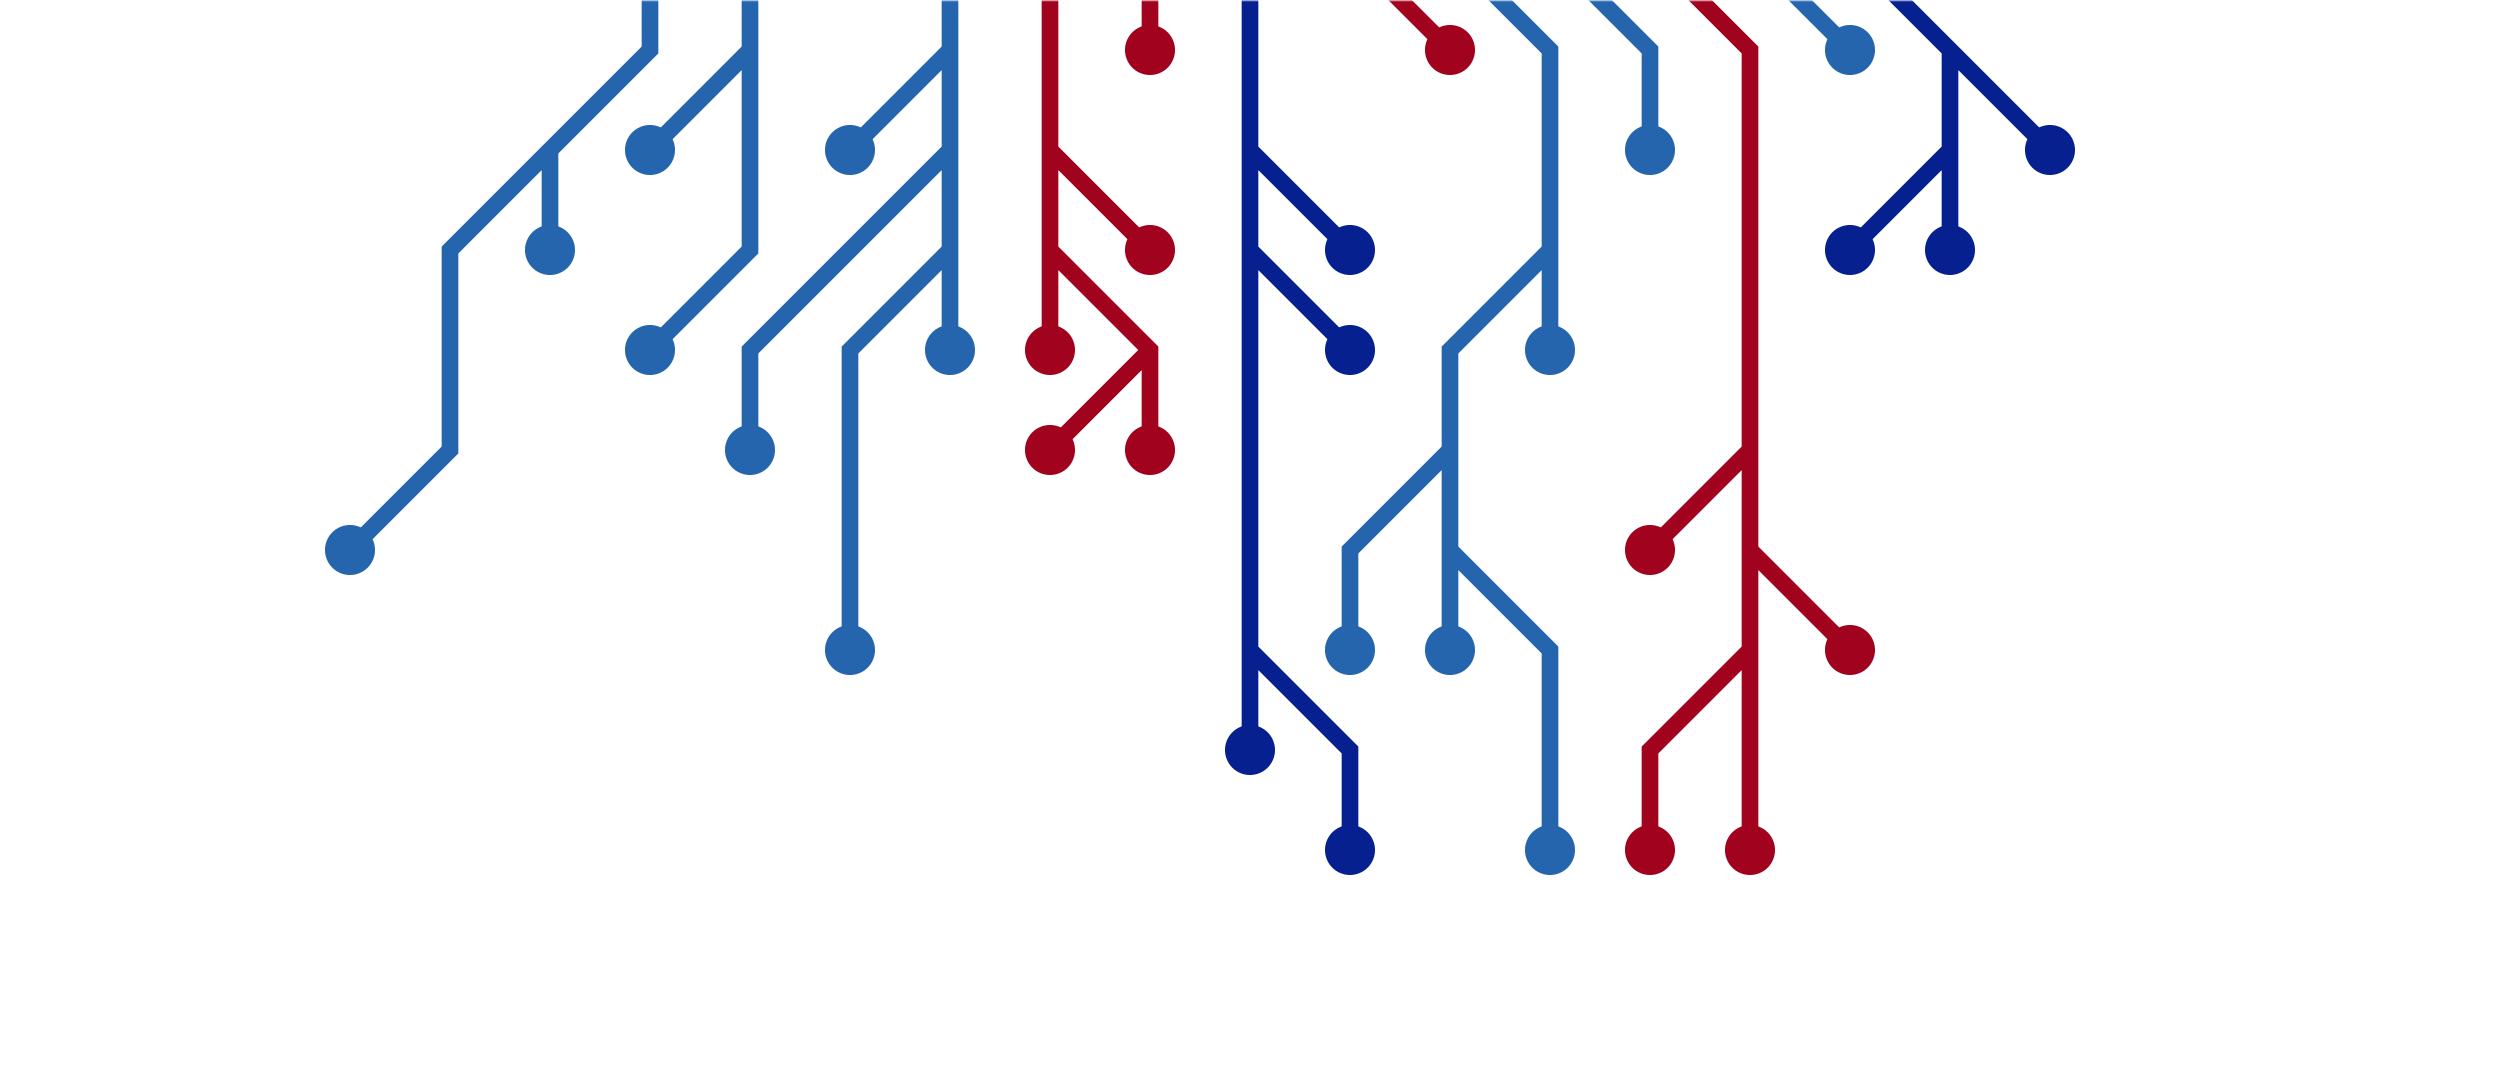 <svg xmlns="http://www.w3.org/2000/svg" version="1.1" xmlns:xlink="http://www.w3.org/1999/xlink" xmlns:svgjs="http://svgjs.com/svgjs" width="700" height="300" preserveAspectRatio="none" viewBox="0 0 700 300"><g mask="url(&quot;#SvgjsMask1501&quot;)" fill="none"><g mask="url(&quot;#SvgjsMask1502&quot;)"><path d="M350 70L378 98M350 182L378 210L378 238M350 42L378 70M350 -14L350 14L350 42L350 70L350 98L350 126L350 154L350 182L350 210" stroke="rgba(6, 33, 143, 1)" stroke-width="4.67"></path><path d="M343 210 a7 7 0 1 0 14 0 a7 7 0 1 0 -14 0zM371 98 a7 7 0 1 0 14 0 a7 7 0 1 0 -14 0zM371 238 a7 7 0 1 0 14 0 a7 7 0 1 0 -14 0zM371 70 a7 7 0 1 0 14 0 a7 7 0 1 0 -14 0z" fill="rgba(6, 33, 143, 1)"></path><path d="M378 -14L406 14" stroke="rgba(161, 2, 29, 1)" stroke-width="4.67"></path><path d="M399 14 a7 7 0 1 0 14 0 a7 7 0 1 0 -14 0z" fill="rgba(161, 2, 29, 1)"></path><path d="M322 -14L322 14" stroke="rgba(161, 2, 29, 1)" stroke-width="4.67"></path><path d="M315 14 a7 7 0 1 0 14 0 a7 7 0 1 0 -14 0z" fill="rgba(161, 2, 29, 1)"></path><path d="M434 70L434 98M406 154L434 182L434 210L434 238M406 126L378 154L378 182M406 -14L434 14L434 42L434 70L406 98L406 126L406 154L406 182" stroke="rgba(37, 101, 173, 1)" stroke-width="4.67"></path><path d="M399 182 a7 7 0 1 0 14 0 a7 7 0 1 0 -14 0zM427 98 a7 7 0 1 0 14 0 a7 7 0 1 0 -14 0zM427 238 a7 7 0 1 0 14 0 a7 7 0 1 0 -14 0zM371 182 a7 7 0 1 0 14 0 a7 7 0 1 0 -14 0z" fill="rgba(37, 101, 173, 1)"></path><path d="M294 42L322 70M322 98L294 126M294 70L294 98M294 -14L294 14L294 42L294 70L322 98L322 126" stroke="rgba(161, 2, 29, 1)" stroke-width="4.67"></path><path d="M315 126 a7 7 0 1 0 14 0 a7 7 0 1 0 -14 0zM315 70 a7 7 0 1 0 14 0 a7 7 0 1 0 -14 0zM287 126 a7 7 0 1 0 14 0 a7 7 0 1 0 -14 0zM287 98 a7 7 0 1 0 14 0 a7 7 0 1 0 -14 0z" fill="rgba(161, 2, 29, 1)"></path><path d="M434 -14L462 14L462 42" stroke="rgba(37, 101, 173, 1)" stroke-width="4.67"></path><path d="M455 42 a7 7 0 1 0 14 0 a7 7 0 1 0 -14 0z" fill="rgba(37, 101, 173, 1)"></path><path d="M266 70L238 98L238 126L238 154L238 182M266 42L238 70L210 98L210 126M266 14L238 42M266 -14L266 14L266 42L266 70L266 98" stroke="rgba(37, 101, 173, 1)" stroke-width="4.67"></path><path d="M259 98 a7 7 0 1 0 14 0 a7 7 0 1 0 -14 0zM231 182 a7 7 0 1 0 14 0 a7 7 0 1 0 -14 0zM203 126 a7 7 0 1 0 14 0 a7 7 0 1 0 -14 0zM231 42 a7 7 0 1 0 14 0 a7 7 0 1 0 -14 0z" fill="rgba(37, 101, 173, 1)"></path><path d="M490 126L462 154M490 154L518 182M490 182L462 210L462 238M462 -14L490 14L490 42L490 70L490 98L490 126L490 154L490 182L490 210L490 238" stroke="rgba(161, 2, 29, 1)" stroke-width="4.67"></path><path d="M483 238 a7 7 0 1 0 14 0 a7 7 0 1 0 -14 0zM455 154 a7 7 0 1 0 14 0 a7 7 0 1 0 -14 0zM511 182 a7 7 0 1 0 14 0 a7 7 0 1 0 -14 0zM455 238 a7 7 0 1 0 14 0 a7 7 0 1 0 -14 0z" fill="rgba(161, 2, 29, 1)"></path><path d="M490 -14L518 14" stroke="rgba(37, 101, 173, 1)" stroke-width="4.67"></path><path d="M511 14 a7 7 0 1 0 14 0 a7 7 0 1 0 -14 0z" fill="rgba(37, 101, 173, 1)"></path><path d="M210 14L210 42L210 70L182 98M210 -14L210 14L182 42" stroke="rgba(37, 101, 173, 1)" stroke-width="4.67"></path><path d="M175 42 a7 7 0 1 0 14 0 a7 7 0 1 0 -14 0zM175 98 a7 7 0 1 0 14 0 a7 7 0 1 0 -14 0z" fill="rgba(37, 101, 173, 1)"></path><path d="M546 14L574 42M546 42L518 70M518 -14L546 14L546 42L546 70" stroke="rgba(6, 33, 143, 1)" stroke-width="4.67"></path><path d="M539 70 a7 7 0 1 0 14 0 a7 7 0 1 0 -14 0zM567 42 a7 7 0 1 0 14 0 a7 7 0 1 0 -14 0zM511 70 a7 7 0 1 0 14 0 a7 7 0 1 0 -14 0z" fill="rgba(6, 33, 143, 1)"></path><path d="M154 42L126 70L126 98L126 126L98 154M182 -14L182 14L154 42L154 70" stroke="rgba(37, 101, 173, 1)" stroke-width="4.67"></path><path d="M147 70 a7 7 0 1 0 14 0 a7 7 0 1 0 -14 0zM91 154 a7 7 0 1 0 14 0 a7 7 0 1 0 -14 0z" fill="rgba(37, 101, 173, 1)"></path></g></g><defs><mask id="SvgjsMask1501"><rect width="700" height="300" fill="#ffffff"></rect></mask><mask id="SvgjsMask1502"><rect width="700" height="300" fill="white"></rect><path d="M346.5 210 a3.5 3.5 0 1 0 7 0 a3.5 3.5 0 1 0 -7 0zM374.5 98 a3.5 3.5 0 1 0 7 0 a3.5 3.5 0 1 0 -7 0zM374.5 238 a3.5 3.5 0 1 0 7 0 a3.5 3.5 0 1 0 -7 0zM374.5 70 a3.5 3.5 0 1 0 7 0 a3.5 3.5 0 1 0 -7 0z" fill="black"></path><path d="M402.5 14 a3.5 3.5 0 1 0 7 0 a3.5 3.5 0 1 0 -7 0z" fill="black"></path><path d="M318.5 14 a3.5 3.5 0 1 0 7 0 a3.5 3.5 0 1 0 -7 0z" fill="black"></path><path d="M402.5 182 a3.5 3.5 0 1 0 7 0 a3.5 3.5 0 1 0 -7 0zM430.5 98 a3.5 3.5 0 1 0 7 0 a3.5 3.5 0 1 0 -7 0zM430.5 238 a3.5 3.5 0 1 0 7 0 a3.5 3.5 0 1 0 -7 0zM374.5 182 a3.5 3.5 0 1 0 7 0 a3.5 3.5 0 1 0 -7 0z" fill="black"></path><path d="M318.5 126 a3.5 3.5 0 1 0 7 0 a3.5 3.5 0 1 0 -7 0zM318.5 70 a3.5 3.5 0 1 0 7 0 a3.5 3.5 0 1 0 -7 0zM290.5 126 a3.5 3.5 0 1 0 7 0 a3.5 3.5 0 1 0 -7 0zM290.5 98 a3.5 3.5 0 1 0 7 0 a3.5 3.5 0 1 0 -7 0z" fill="black"></path><path d="M458.5 42 a3.5 3.5 0 1 0 7 0 a3.5 3.5 0 1 0 -7 0z" fill="black"></path><path d="M262.5 98 a3.5 3.5 0 1 0 7 0 a3.5 3.5 0 1 0 -7 0zM234.5 182 a3.5 3.5 0 1 0 7 0 a3.5 3.5 0 1 0 -7 0zM206.5 126 a3.5 3.5 0 1 0 7 0 a3.5 3.5 0 1 0 -7 0zM234.5 42 a3.5 3.5 0 1 0 7 0 a3.5 3.5 0 1 0 -7 0z" fill="black"></path><path d="M486.5 238 a3.5 3.5 0 1 0 7 0 a3.5 3.5 0 1 0 -7 0zM458.5 154 a3.5 3.5 0 1 0 7 0 a3.5 3.5 0 1 0 -7 0zM514.5 182 a3.5 3.5 0 1 0 7 0 a3.5 3.5 0 1 0 -7 0zM458.5 238 a3.5 3.5 0 1 0 7 0 a3.5 3.5 0 1 0 -7 0z" fill="black"></path><path d="M514.5 14 a3.5 3.5 0 1 0 7 0 a3.5 3.5 0 1 0 -7 0z" fill="black"></path><path d="M178.5 42 a3.5 3.5 0 1 0 7 0 a3.5 3.5 0 1 0 -7 0zM178.5 98 a3.5 3.5 0 1 0 7 0 a3.5 3.5 0 1 0 -7 0z" fill="black"></path><path d="M542.5 70 a3.5 3.5 0 1 0 7 0 a3.5 3.5 0 1 0 -7 0zM570.5 42 a3.5 3.5 0 1 0 7 0 a3.5 3.5 0 1 0 -7 0zM514.5 70 a3.5 3.5 0 1 0 7 0 a3.5 3.5 0 1 0 -7 0z" fill="black"></path><path d="M150.5 70 a3.5 3.5 0 1 0 7 0 a3.5 3.5 0 1 0 -7 0zM94.5 154 a3.5 3.5 0 1 0 7 0 a3.5 3.5 0 1 0 -7 0z" fill="black"></path></mask></defs></svg>